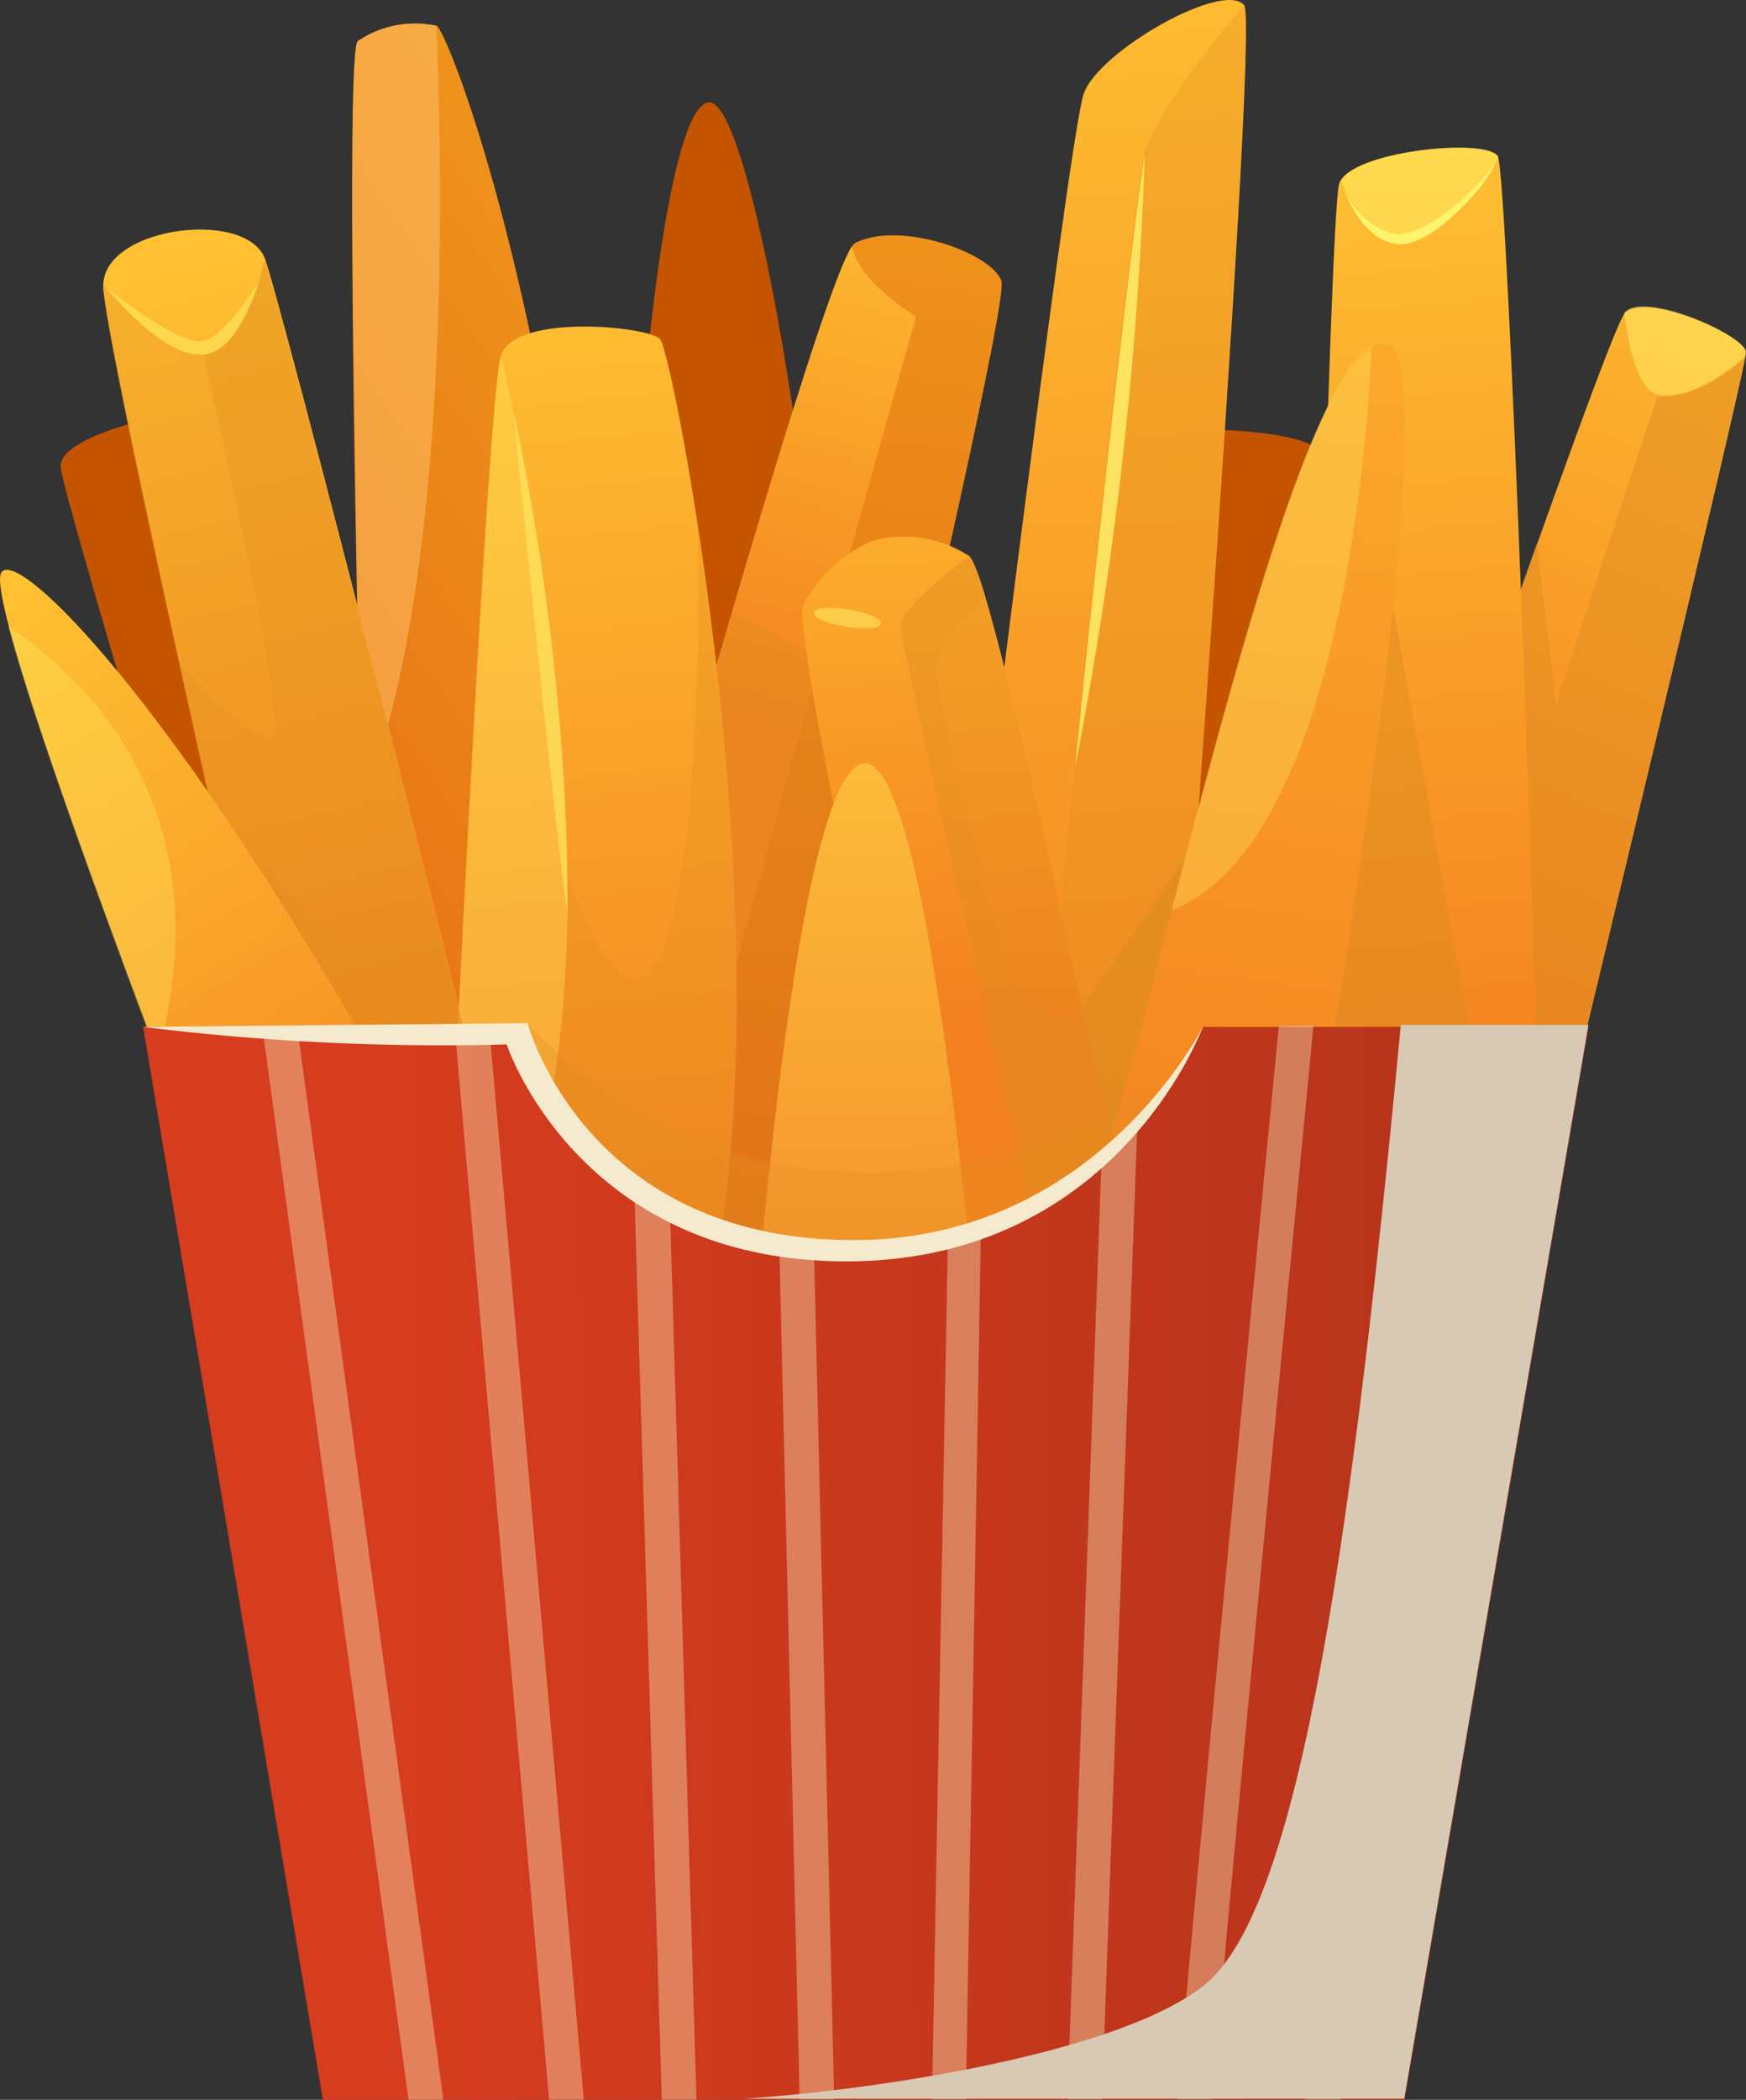 <svg xmlns="http://www.w3.org/2000/svg" xmlns:xlink="http://www.w3.org/1999/xlink" viewBox="0 0 97.62 117.33"><rect x="0" y="0" width="97.62" height="117.33" fill="#333333" stroke="none"/><defs><style>.cls-1{isolation:isolate;}.cls-2{fill:#c55400;}.cls-3{fill:url(#linear-gradient);}.cls-4{fill:#ffc56d;}.cls-10,.cls-21,.cls-4{opacity:0.5;}.cls-5{fill:url(#linear-gradient-2);}.cls-6{fill:url(#linear-gradient-3);}.cls-10,.cls-13,.cls-14,.cls-18,.cls-7{fill:#df8c20;}.cls-26,.cls-7{opacity:0.4;}.cls-10,.cls-13,.cls-14,.cls-18,.cls-29,.cls-7{mix-blend-mode:multiply;}.cls-8{fill:url(#linear-gradient-4);}.cls-9{fill:url(#linear-gradient-5);}.cls-11{fill:url(#linear-gradient-6);}.cls-12{fill:url(#linear-gradient-7);}.cls-13,.cls-16{opacity:0.3;}.cls-14{opacity:0.7;}.cls-15{fill:url(#linear-gradient-8);}.cls-16,.cls-21,.cls-23,.cls-24{fill:#fff46d;}.cls-17{fill:url(#linear-gradient-9);}.cls-18{opacity:0.2;}.cls-19{fill:url(#linear-gradient-10);}.cls-20{fill:url(#linear-gradient-11);}.cls-22{fill:url(#linear-gradient-12);}.cls-24{opacity:0.8;}.cls-25{fill:url(#linear-gradient-13);}.cls-26{mix-blend-mode:overlay;}.cls-27{fill:#f7e9ba;}.cls-28{fill:#f5eace;}.cls-29{fill:#d8c9b4;}</style><linearGradient id="linear-gradient" x1="41.59" y1="0.6" x2="-1.63" y2="29.68" gradientTransform="translate(2.39 25.96) rotate(-0.21)" gradientUnits="userSpaceOnUse"><stop offset="0" stop-color="#ef951c"/><stop offset="1" stop-color="#e46412"/></linearGradient><linearGradient id="linear-gradient-2" x1="45.51" y1="-16.91" x2="37.71" y2="42.83" xlink:href="#linear-gradient"/><linearGradient id="linear-gradient-3" x1="49.02" y1="-17.27" x2="39.69" y2="14.63" gradientTransform="translate(2.39 25.96) rotate(-0.21)" gradientUnits="userSpaceOnUse"><stop offset="0" stop-color="#ffc132"/><stop offset="1" stop-color="#f48120"/></linearGradient><linearGradient id="linear-gradient-4" x1="7.21" y1="-11.71" x2="19" y2="36.97" xlink:href="#linear-gradient-3"/><linearGradient id="linear-gradient-5" x1="100.21" y1="-16.15" x2="79.7" y2="30.53" xlink:href="#linear-gradient-3"/><linearGradient id="linear-gradient-6" x1="73.35" y1="-18.3" x2="78.56" y2="35.74" xlink:href="#linear-gradient-3"/><linearGradient id="linear-gradient-7" x1="57.11" y1="-32.8" x2="61.7" y2="46.08" xlink:href="#linear-gradient-3"/><linearGradient id="linear-gradient-8" x1="126.04" y1="286.64" x2="116.83" y2="370.71" gradientTransform="matrix(1, 0.04, -0.04, 1, -34.5, -304.2)" xlink:href="#linear-gradient-3"/><linearGradient id="linear-gradient-9" x1="27.22" y1="-1334.05" x2="20.06" y2="-1280.53" gradientTransform="translate(286.39 1329.98) rotate(-11.31)" gradientUnits="userSpaceOnUse"><stop offset="0" stop-color="#ffc132"/><stop offset="0.75" stop-color="#f48120"/></linearGradient><linearGradient id="linear-gradient-10" x1="26.62" y1="-11.6" x2="32.73" y2="46.11" xlink:href="#linear-gradient-3"/><linearGradient id="linear-gradient-11" x1="45.29" y1="5.09" x2="45.53" y2="42.92" gradientTransform="translate(2.39 25.96) rotate(-0.21)" gradientUnits="userSpaceOnUse"><stop offset="0" stop-color="#ffcb3e"/><stop offset="1" stop-color="#f6982f"/></linearGradient><linearGradient id="linear-gradient-12" x1="166.28" y1="873.84" x2="196.04" y2="911.17" gradientTransform="translate(-60.98 -853.52) rotate(6.94)" xlink:href="#linear-gradient-3"/><linearGradient id="linear-gradient-13" x1="19.94" y1="61.51" x2="85.01" y2="61.51" gradientTransform="translate(2.39 25.96) rotate(-0.21)" gradientUnits="userSpaceOnUse"><stop offset="0" stop-color="#d63c1e"/><stop offset="0.99" stop-color="#b3331b"/></linearGradient></defs><title>Asset 15</title><g class="cls-1"><g id="Layer_2" data-name="Layer 2"><g id="_30-Egg" data-name="30-Egg"><path class="cls-2" d="M12.23,56.45S3.64,28.11,3.4,26.15s7-3.2,7-3.2,9.78,24.91,9.78,23.93S35.62,26.52,35.62,26.52s1.36-20.45,4-20.8c1.94-.25,5.15,15.88,6.67,34l14.29.2L65.41,24s9.55-.34,8.73,2.17c-.24.73-5.41,46.25-5.41,46.25l-50.14.67Z"/><path class="cls-3" d="M20.53,59.17S19.06,3.22,20,2.3a5.7,5.7,0,0,1,4.41-.86c.73.37,8.74,20.81,9.78,57.5S20.53,59.17,20.53,59.17Z"/><path class="cls-4" d="M20,2.3c-.6.61-.16,25.37.21,42,.1-.05.25-.06.3-.18C26,30,24.38,1.44,24.38,1.44A5.7,5.7,0,0,0,20,2.3Z"/><path class="cls-5" d="M31.15,68.85S46,14.5,47.81,13.58c2.5-1.28,7.62.54,8.18,2.12.66,1.84-16.91,74.63-16.91,74.63S31.45,72,31.15,68.85Z"/><path class="cls-6" d="M47.64,13.76c-1.42,2.05-7,21.14-11.26,36.29l3.95,7c0-.55,10.89-39.37,10.89-39.37S48,15.8,47.64,13.76Z"/><path class="cls-7" d="M43.88,70.27c1.5-6.34,3.2-13.54,4.84-20.58l-.44-11.43-7.34-4.08c-3.82,13-8,28.28-9.36,33.11Z"/><path class="cls-8" d="M16.38,65.24S6.13,20.69,5.78,16.11c-.25-3.36,7.77-4.49,9-1.74.69,1.54,12,45.69,12.32,48.08S16.38,65.24,16.38,65.24Z"/><path class="cls-9" d="M75.57,60.15S89.74,18.81,90.83,17.52s6.78,1.26,6.79,2.17S87.24,63.57,87.24,63.57Z"/><path class="cls-10" d="M78.05,60.87l9.19,2.7S96.85,23.82,97.57,20c-2.31,2-4.16,2.3-4.89,2.11L87,39.33l-1.07-9c-2.45,6.89-5.34,15.18-7.44,21.26Z"/><path class="cls-11" d="M73.18,62.35s1.15-50.23,1.69-52.07,8.33-2.62,8.88-1.52S85.93,55.26,86,63.7,73.18,62.35,73.18,62.35Z"/><path class="cls-10" d="M82.31,58.27c-1.79-9.65-5.25-29-5.25-29l-2.43-1.57c0,13.14-1.11,34-1.11,34s4.64-.57,7.64,2.27c1.75-1.83,3,2.15,4.26.34C85.36,61.9,82.42,61.61,82.31,58.27Z"/><path class="cls-12" d="M53.6,57.77s6.12-50.17,7-52.56S68.41-1.1,69.56.29c.92,1.1-4.64,72.84-4.64,72.84Z"/><path class="cls-13" d="M58.52,62.33a8.57,8.57,0,0,0,.27,2.48l2.41,3.27a9.11,9.11,0,0,0,4,1.22c1.13-14.88,5.13-68.07,4.34-69,0,0-5.06,5.89-5.6,8.46S58.85,51.14,58.52,62.33Z"/><path class="cls-14" d="M60.33,66.9l.87,1.18a9.11,9.11,0,0,0,4,1.22c.35-4.62,1-12.93,1.65-22.22l-6.46,9.38C60.38,56.79,60.33,66.9,60.33,66.9Z"/><path class="cls-15" d="M72.6,68.83c1.87-9.07,8.35-48.66,5-49.58-5.21-1.42-13.12,38.61-16.33,46.66C64.87,67.13,68.81,67.8,72.6,68.83Z"/><path class="cls-16" d="M65.5,50.85c9.48-3.61,11-26.91,11.19-31.47C73.25,21.21,68.92,37.71,65.5,50.85Z"/><path class="cls-17" d="M52.45,72.4S44.19,35.59,44.9,33.85a7.8,7.8,0,0,1,3.88-3.63,6.69,6.69,0,0,1,5.41.85c1.27,1.07,6.68,27.38,8.05,32.95S52.45,72.4,52.45,72.4Z"/><path class="cls-13" d="M50.34,34.94c0,1,7.73,34.41,7.9,35.15,2.47-1.4,4.65-3.42,4-6.07-1.37-5.57-6.78-31.88-8.05-32.95C54.19,31.07,50.33,33.93,50.34,34.94Z"/><path class="cls-18" d="M62.24,64c-.36-1.45-1-4.29-1.74-7.72-1,.74-3,.53-3.91-1.76C56,53,52.08,39.06,52.43,36.86,52.6,35.8,54,34.4,55.1,33.37a7.45,7.45,0,0,0-.91-2.3s-3.86,2.86-3.85,3.87,7.73,34.41,7.9,35.15C60.71,68.69,62.89,66.67,62.24,64Z"/><path class="cls-19" d="M25.45,60.62S27.31,22.27,28,19.89s8.17-1.68,8.9-.95S43.7,51,40,70.66C36.15,91.34,25.45,60.62,25.45,60.62Z"/><path class="cls-13" d="M35.78,54.75c-1.48.37-3.13-3.35-4.05-5.79A65.15,65.15,0,0,1,30.54,62.8a19.86,19.86,0,0,1-.83,3c1.77.3,5.56,5,9.17,9.13A23.44,23.44,0,0,0,40,70.66c2.37-12.71.7-30.23-1-41.27h0C39.26,39.26,38.45,54.09,35.78,54.75Z"/><path class="cls-16" d="M28.49,68.09a13,13,0,0,0,2.05-5.29C34.29,45,28,19.89,28,19.89c-.71,2.38-2.57,40.73-2.57,40.73S26.69,64.2,28.49,68.09Z"/><path class="cls-20" d="M41.34,85.46s2.31-39.77,6.57-42.66,7.17,36.82,7.17,36.82S45.9,86.59,41.34,85.46Z"/><path class="cls-21" d="M31.73,51.12a135.9,135.9,0,0,0-3-28.07h0S30.68,43.44,31.73,51.12Z"/><path class="cls-13" d="M16.2,61.59a45.92,45.92,0,0,0,10.86,1.19.74.74,0,0,0,0-.33c-.37-2.34-11.16-44.67-12.26-47.92h0c-.53,2-1.54,4.78-3.13,5.22-2,.57-4.81-2.54-5.92-3.89a2.09,2.09,0,0,0,0,.25c.29,3.81,7.42,35.23,9.82,45.73Z"/><path class="cls-13" d="M14.83,14.53c-.53,2-1.54,4.78-3.13,5.22a1.45,1.45,0,0,1-.3.06c.61,3.13,4.87,21.06,3.8,21.46-.74.28-3.22-2.11-5.16-4.14C11,41.47,12,46,12.92,50c.13.52.26,1,.4,1.55.48,1.79.85,3.61,1.18,5.45l1.88,8.21s11.08-.41,10.71-2.79c-.33-2.09-9-36.27-11.62-45.72A10.17,10.17,0,0,1,14.83,14.53Z"/><path class="cls-13" d="M27.09,62.45c-.12-.74-.84-3.56-2.42-9.84l-6.05,0L13,46.52,16.61,64.1s5.41-.26,9.2-.31C26.65,63.43,27.17,63,27.09,62.45Z"/><path class="cls-22" d="M12.43,68.36S-1.07,33.9.07,32,15.35,45,31.91,80.64Z"/><path class="cls-21" d="M11.4,19.81a1.33,1.33,0,0,0,.3-.06c1.29-.36,2.2-2.23,2.78-4-.64,1-2,2.92-3,3.28-1.14.42-4.72-2.29-5.59-3C7.08,17.42,9.51,20,11.4,19.81Z"/><path class="cls-21" d="M45.52,34.22c.17-.62,3.82,0,3.73.63S45.34,34.87,45.52,34.22Z"/><path class="cls-21" d="M83.77,8.82s0-.05,0-.06c-.53-1.07-7.84-.36-8.8,1.35A5,5,0,0,0,77.67,13C79.53,13.6,83,10.25,83.77,8.82Z"/><path class="cls-23" d="M77.67,13a4.72,4.72,0,0,1-2.5-2.36c.17.47,1.14,2.85,3,3,2.11.14,5.28-3.77,5.41-4.51C82.61,10.57,79.44,13.57,77.67,13Z"/><path class="cls-21" d="M92.54,22c.59.27,2.54.11,5-2.06a2.43,2.43,0,0,0,.05-.29c0-.91-5.71-3.46-6.79-2.17C90.83,17.52,91.2,21.43,92.54,22Z"/><path class="cls-10" d="M97.61,19.79v0Z"/><path class="cls-10" d="M97.57,20l0-.15Z"/><path class="cls-24" d="M64,8.75c-.35,1.67-2.4,19.07-3.89,34.12A215.19,215.19,0,0,0,64,8.75Z"/><path class="cls-16" d="M.46,35C1.83,40.29,6,51.54,8.8,59.06,12.6,45.25,4.79,37.86.46,35Z"/><path class="cls-13" d="M29.5,57.17s13.49,16.3,36,3.34c0,0,3.89,16.09,3,16s-41.71-2.86-41.71-2.86Z"/><path class="cls-25" d="M8,57.38l10.06,60,60.46,0,10.3-60-21.54,0S61.64,69.48,48.07,69.53C33,69.58,29.32,57.27,29.32,57.27Z"/><g class="cls-26"><polygon class="cls-27" points="27.34 57.28 25.41 57.29 30.7 117.32 32.64 117.32 27.34 57.28"/><path class="cls-27" d="M37.44,67a19.94,19.94,0,0,1-2-1.3L37,117.32h1.94Z"/><path class="cls-27" d="M71.5,57.34c-.64,6.56-1.71,17.53-2.75,28.44-1.78,18.59-2.58,27.34-2.92,31.52h1.93c.9-10.6,3.93-42,5.68-60Z"/><polygon class="cls-27" points="22.84 117.33 24.79 117.33 16.61 57.34 14.66 57.35 22.84 117.33"/><path class="cls-27" d="M45.5,69.41c-.67-.07-1.32-.16-1.94-.27l1.15,48.17h1.93Z"/><path class="cls-27" d="M82.33,57.32H80.39c-1.93,15.24-5.9,47.52-7.43,60h2C77.17,98.87,80.63,70.81,82.33,57.32Z"/><path class="cls-27" d="M52.11,117.31H54l.85-48.93A19,19,0,0,1,53,69Z"/><path class="cls-27" d="M63.6,62.55a25,25,0,0,1-2,1.94L59.68,117.3h1.93Z"/></g><path class="cls-28" d="M28.33,58.36s4,12.18,19.1,12.12S67.26,57.35,67.26,57.35s-5.88,11.9-19.44,11.94C32.71,69.35,29.5,57.17,29.5,57.17L8,57.38A136.24,136.24,0,0,0,28.33,58.36Z"/><path class="cls-29" d="M67.23,111c-5.06,3.91-19.16,5.87-25.72,6.27l37,0,10.3-60-10.49,0C75.37,88.54,72.36,107.1,67.23,111Z"/></g></g></g></svg>